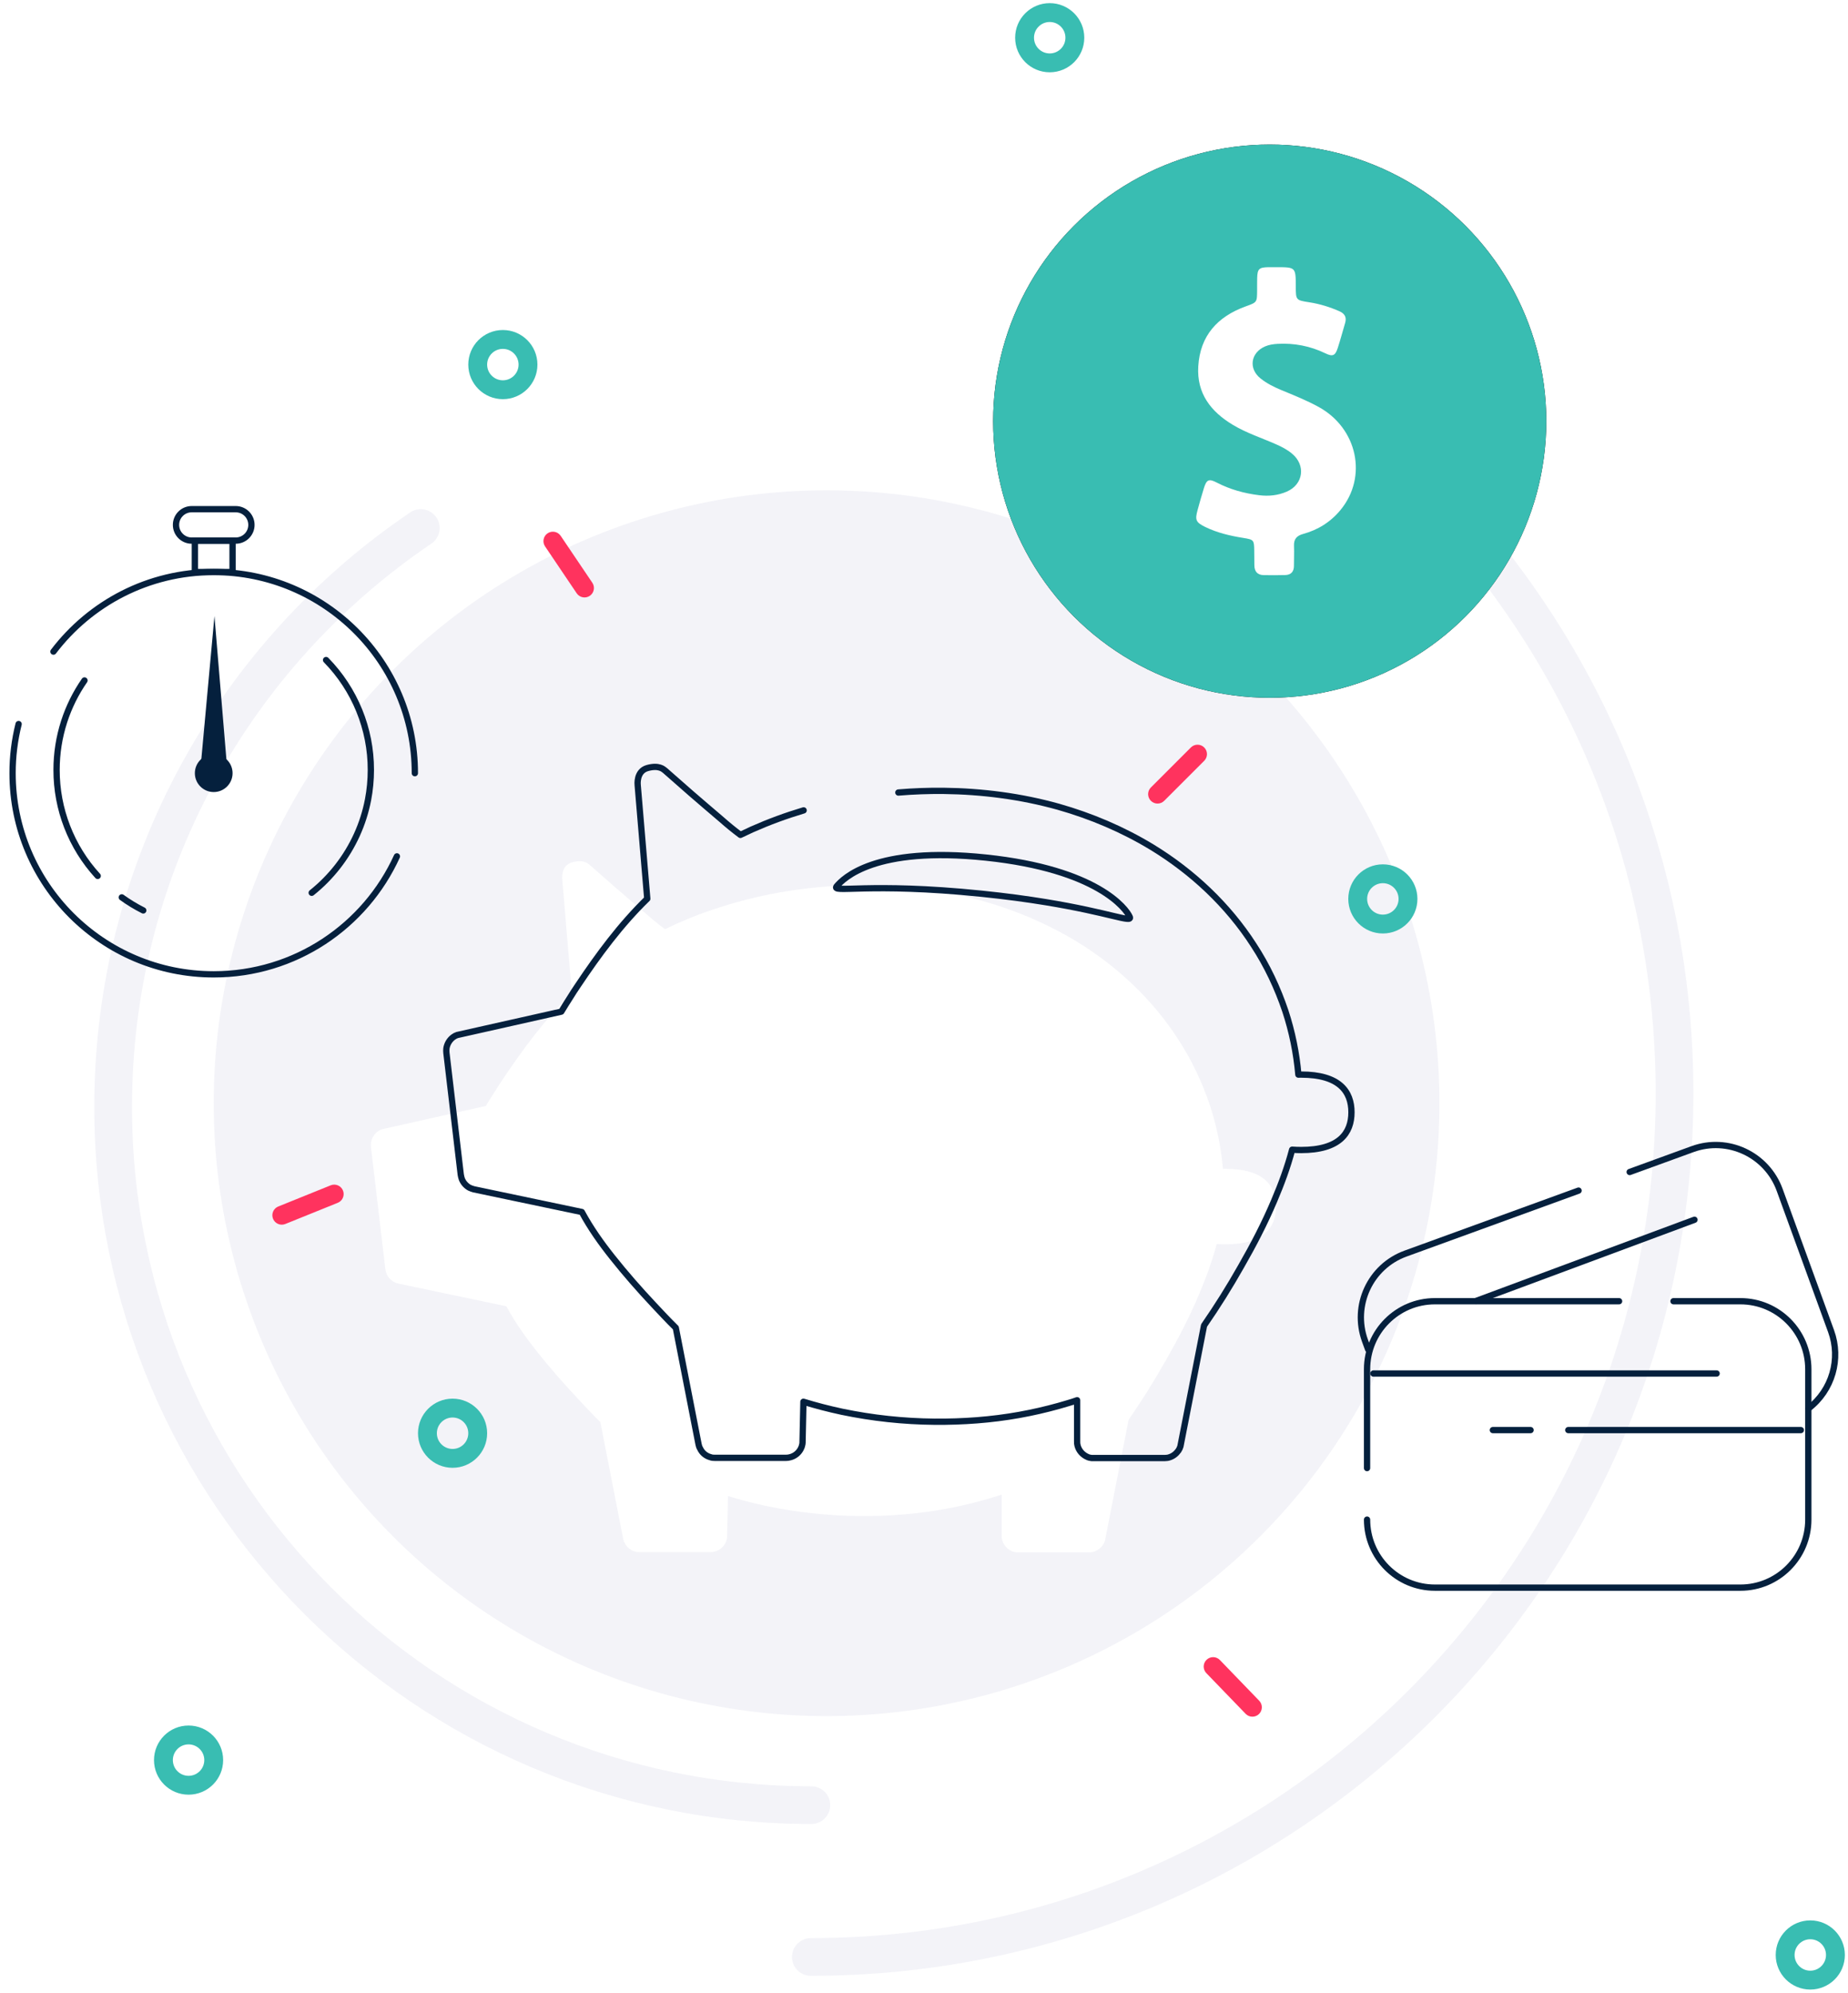 <?xml version="1.0" encoding="utf-8"?>
<!-- Generator: Adobe Illustrator 21.1.0, SVG Export Plug-In . SVG Version: 6.00 Build 0)  -->
<svg version="1.1" id="Layer_1" xmlns="http://www.w3.org/2000/svg" xmlns:xlink="http://www.w3.org/1999/xlink" x="0px" y="0px"
	 width="294px" height="317px" viewBox="0 0 294 317" style="enable-background:new 0 0 294 317;" xml:space="preserve">
<style type="text/css">
	.st0{fill:#F3F3F8;}
	.st1{fill:none;stroke:#F3F3F8;stroke-width:6;stroke-linecap:round;stroke-linejoin:round;}
	.st2{fill:#FFFFFF;stroke:#39BDB2;stroke-width:3;}
	.st3{fill:none;stroke:#39BDB2;stroke-width:3;}
	.st4{fill:none;stroke:#05203D;stroke-linecap:round;stroke-linejoin:round;}
	.st5{fill:#05203D;}
	.st6{fill:none;stroke:#05203D;stroke-linecap:round;}
	.st7{filter:url(#filter-2);}
	.st8{fill:#39BDB2;}
	.st9{fill:#FFFFFF;}
	.st10{fill:none;stroke:#05203D;}
	.st11{fill:#FF335E;}
</style>
<filter  filterUnits="objectBoundingBox" height="200%" id="filter-2" width="200%" x="-50%" y="-50%">
	<feOffset  in="SourceAlpha" result="shadowOffsetOuter1"></feOffset>
	<feGaussianBlur  in="shadowOffsetOuter1" result="shadowBlurOuter1" stdDeviation="6"></feGaussianBlur>
	<feColorMatrix  in="shadowBlurOuter1" values="0 0 0 0 0.361 0 0 0 0 0.176 0 0 0 0 0.451 0 0 0 0.3 0">
		</feColorMatrix>
</filter>
<title>Group 30</title>
<g id="Product">
	<g id="Artboard" transform="translate(-1114 -283)">
		<g id="Group-30" transform="translate(1116 285)">
			<g id="Group-6" transform="translate(16 58)">
				<ellipse id="Oval-15-Copy" class="st0" cx="113.5" cy="115.5" rx="97.5" ry="97.5"/>
				<path id="Oval-9-Copy" class="st1" d="M111,251.316c75.886,0,137.404-61.518,137.404-137.404
					c0-47.413-24.013-89.216-60.541-113.912"/>
				<path id="Oval-9-Copy-2" class="st1" d="M111.079,227.166C49.732,227.166,0,177.435,0,116.087C0,77.76,19.413,43.964,48.942,24"
					/>
			</g>
			<g id="Group-5" transform="translate(24)">
				<circle id="Oval-11-Copy-12" class="st2" cx="141" cy="4" r="4"/>
				<ellipse id="Oval-11-Copy-13" class="st2" cx="4" cy="278" rx="4" ry="4"/>
				<circle id="Oval-11-Copy-14" class="st2" cx="262" cy="309" r="4"/>
				<ellipse id="Oval-11-Copy-15" class="st3" cx="46" cy="226" rx="4" ry="4"/>
				<circle id="Oval-11-Copy-16" class="st2" cx="54" cy="56" r="4"/>
				<ellipse id="Oval-11-Copy-17" class="st3" cx="194" cy="141" rx="4" ry="4"/>
			</g>
			<g id="Group-14" transform="translate(0 21)">
				<g id="Group-7" transform="translate(215 184)">
					<path id="Combined-Shape" class="st4" d="M40.582,0H11.281C5.32,0,0.486,4.845,0.486,10.821v15.725 M0.486,34.742
						c0,5.976,4.833,10.823,10.795,10.823H59.89c5.957,0,10.796-4.848,10.796-10.827v-23.91C70.686,4.854,65.85,0,59.886,0h-10.65"
						/>
					<path class="st5" d="M1.5,12C1.225,12,1,11.775,1,11.5S1.225,11,1.5,11h54.6c0.275,0,0.5,0.225,0.5,0.5S56.375,12,56.1,12H1.5z
						"/>
					<path class="st5" d="M20.5,21c-0.275,0-0.5-0.225-0.5-0.5s0.225-0.5,0.5-0.5h6c0.275,0,0.5,0.225,0.5,0.5S26.775,21,26.5,21
						H20.5z"/>
					<path class="st5" d="M32.5,21c-0.275,0-0.5-0.225-0.5-0.5s0.225-0.5,0.5-0.5h37c0.275,0,0.5,0.225,0.5,0.5S69.775,21,69.5,21
						H32.5z"/>
				</g>
				<g id="Group-7-Copy" transform="rotate(-20 616.72 -508.179)">
					<path id="Combined-Shape_1_" class="st4" d="M40.582,0L11.281,0C5.32,0,0.486,4.845,0.486,10.821l0,1.488 M63.14,45.065
						c4.496-1.432,7.548-5.609,7.545-10.327v-23.91C70.686,4.854,65.85,0,59.886,0l-10.65,0"/>
					<line class="st6" x1="19.253" y1="10.92" x2="56.325" y2="10.667"/>
				</g>
				<g id="Group-8" transform="translate(156)">
					<g id="Oval-Copy-2">
						<g class="st7">
							<ellipse id="path-1_2_" cx="44" cy="44" rx="44" ry="44"/>
						</g>
						<g>
							<ellipse id="path-1_1_" class="st8" cx="44" cy="44" rx="44" ry="44"/>
						</g>
					</g>
					<g>
						<path class="st9" d="M51.822,41.759c-1.923-1.063-3.967-1.872-5.991-2.712c-1.174-0.486-2.297-1.052-3.289-1.842
							c-1.953-1.558-1.579-4.089,0.708-5.09c0.648-0.283,1.326-0.374,2.014-0.415c2.651-0.142,5.171,0.344,7.57,1.498
							c1.194,0.577,1.589,0.395,1.994-0.85c0.425-1.316,0.779-2.651,1.174-3.977c0.263-0.891-0.061-1.478-0.901-1.852
							c-1.538-0.678-3.117-1.164-4.777-1.427c-2.166-0.334-2.166-0.344-2.176-2.52c-0.01-3.066-0.01-3.066-3.087-3.066
							c-0.445,0-0.891-0.01-1.336,0c-1.437,0.04-1.68,0.293-1.72,1.741c-0.02,0.648,0,1.295-0.01,1.953
							c-0.01,1.923-0.02,1.892-1.862,2.56c-4.453,1.619-7.206,4.655-7.499,9.513c-0.263,4.301,1.984,7.206,5.515,9.321
							c2.176,1.305,4.584,2.075,6.892,3.097c0.901,0.395,1.761,0.85,2.51,1.478c2.216,1.832,1.812,4.878-0.82,6.032
							c-1.407,0.617-2.894,0.769-4.422,0.577c-2.358-0.293-4.615-0.911-6.74-2.014c-1.245-0.648-1.609-0.476-2.034,0.87
							c-0.364,1.164-0.688,2.338-1.012,3.512c-0.435,1.579-0.273,1.953,1.235,2.692c1.923,0.931,3.977,1.407,6.072,1.741
							c1.639,0.263,1.69,0.334,1.71,2.034c0.01,0.769,0.01,1.548,0.02,2.318c0.01,0.972,0.476,1.538,1.478,1.559
							c1.133,0.02,2.277,0.02,3.41-0.01c0.931-0.02,1.407-0.526,1.407-1.467c0-1.052,0.051-2.115,0.01-3.168
							c-0.051-1.073,0.415-1.619,1.447-1.903c2.378-0.648,4.402-1.923,5.961-3.825C59.604,52.85,57.954,45.149,51.822,41.759z"/>
					</g>
				</g>
				<path id="Combined-Shape_2_" class="st9" d="M192.558,162.95c-0.299-3.442-0.995-6.838-2.073-10.121
					c-1.24-3.683-2.905-7.22-5.031-10.47c-4.11-6.39-9.743-11.66-16.191-15.595c-4.641-2.815-9.672-4.945-14.88-6.425
					c-5.952-1.66-12.117-2.455-18.282-2.527c-7.51-0.073-15.021,0.938-22.249,3.104c-2.802,0.834-5.548,1.847-8.22,3.033
					c-0.611,0.295-1.225,0.584-1.842,0.866c-1.037-0.776-2.042-1.595-3.011-2.455c-1.63-1.372-3.224-2.765-4.854-4.162
					c-1.382-1.21-2.756-2.412-4.131-3.628c-0.259-0.199-0.955-0.895-2.785-0.39s-1.559,2.708-1.559,2.708l1.524,18.086
					c-4.216,4.097-7.76,8.898-11.019,13.772c-0.429,0.627-0.842,1.265-1.24,1.913c-0.496,0.758-0.956,1.516-1.417,2.274
					l-16.556,3.719c-0.22,0.072-0.432,0.18-0.623,0.324c-0.592,0.432-0.987,1.081-1.099,1.805c-0.035,0.325-0.017,0.398,0,0.722
					l2.28,19.347c0.07,0.325,0.07,0.434,0.177,0.722c0.232,0.584,0.66,1.069,1.211,1.372c0.301,0.145,0.372,0.145,0.691,0.253
					l17.183,3.61c1.382,2.563,3.047,4.91,4.854,7.184c2.09,2.635,4.287,5.137,6.59,7.592l1.63,1.732
					c0.614,0.649,1.24,1.288,1.877,1.914l3.618,18.519c0.081,0.318,0.085,0.397,0.248,0.686c0.313,0.677,0.91,1.179,1.63,1.372
					c0.311,0.108,0.389,0.1,0.708,0.108h11.337c0.312-0.025,0.39-0.011,0.673-0.098c0.693-0.18,1.282-0.637,1.63-1.263
					c0.106-0.199,0.213-0.419,0.248-0.65c0.035-0.108,0.07-0.227,0.07-0.36l0.143-6.55c2.019,0.619,4.064,1.149,6.129,1.59
					c4.849,1.012,9.785,1.543,14.738,1.587c4.5,0.037,9.035-0.288,13.463-1.083c2.112-0.379,4.204-0.857,6.271-1.433l1.488-0.433
					c0.744-0.217,0.709-0.217,1.453-0.47v6.524c0,0.325,0,0.397,0.07,0.686c0.213,0.83,0.816,1.48,1.56,1.805
					c0.212,0.108,0.425,0.144,0.673,0.18h11.656c0.319-0.036,0.39,0,0.708-0.108c0.603-0.18,1.099-0.578,1.453-1.083
					c0.142-0.21,0.25-0.442,0.319-0.686l0.07-0.36l3.685-18.845c2.102-3.038,4.064-6.17,5.881-9.386
					c1.95-3.393,3.756-6.859,5.28-10.469c1.124-2.639,2.117-5.311,2.854-8.113c0.468,0.033,0.947,0.05,1.432,0.05
					c6.075,0,8.006-2.686,8.006-6c0-3.313-1.93-6-8.006-6C192.853,162.946,192.706,162.948,192.558,162.95L192.558,162.95z"/>
				<g id="Group-2" transform="translate(69 99)">
					<path id="Combined-Shape-Copy-9" class="st4" d="M56.852,6.916c-2.802,0.834-5.548,1.847-8.22,3.033
						c-0.602,0.288-1.204,0.577-1.842,0.866c-1.037-0.776-2.042-1.595-3.011-2.455c-1.63-1.372-3.224-2.765-4.854-4.162
						c-1.382-1.21-2.756-2.412-4.131-3.628c-0.259-0.199-0.955-0.895-2.785-0.39S30.45,2.888,30.45,2.888l1.524,18.086
						c-4.216,4.097-7.76,8.898-11.019,13.772c-0.429,0.627-0.842,1.265-1.24,1.913c-0.485,0.75-0.957,1.508-1.417,2.274
						L1.742,42.652c-0.224,0.073-0.434,0.183-0.623,0.324c-0.592,0.432-0.987,1.081-1.099,1.805c-0.035,0.325-0.017,0.398,0,0.722
						L2.3,64.85c0.07,0.325,0.07,0.434,0.177,0.722c0.232,0.584,0.66,1.069,1.211,1.372c0.301,0.145,0.372,0.145,0.691,0.253
						l17.183,3.61c1.382,2.563,3.047,4.91,4.854,7.184c2.09,2.635,4.287,5.137,6.59,7.592l1.63,1.732
						c0.612,0.65,1.24,1.285,1.877,1.914l3.618,18.519c0.081,0.318,0.085,0.397,0.248,0.686c0.313,0.677,0.91,1.179,1.63,1.372
						c0.311,0.108,0.389,0.1,0.708,0.108h11.337c0.312-0.025,0.39-0.011,0.673-0.098c0.693-0.18,1.282-0.637,1.63-1.263
						c0.106-0.199,0.213-0.419,0.248-0.65c0.035-0.108,0.07-0.227,0.07-0.36l0.143-6.55c2.019,0.619,4.064,1.149,6.129,1.59
						c4.849,1.012,9.785,1.543,14.738,1.587c4.5,0.037,9.035-0.288,13.463-1.083c2.112-0.379,4.204-0.857,6.271-1.433l1.488-0.433
						c0.744-0.217,0.709-0.217,1.453-0.47v6.524c0,0.325,0,0.397,0.07,0.686c0.213,0.83,0.816,1.48,1.56,1.805
						c0.212,0.108,0.425,0.144,0.673,0.18h11.656c0.319-0.036,0.39,0,0.708-0.108c0.603-0.18,1.099-0.578,1.453-1.083
						c0.142-0.21,0.25-0.442,0.319-0.686l0.07-0.36l3.685-18.845c2.102-3.038,4.064-6.17,5.881-9.386
						c1.95-3.393,3.756-6.859,5.28-10.469c1.124-2.639,2.117-5.311,2.854-8.113c0.468,0.033,0.947,0.05,1.432,0.05
						c6.075,0,8.006-2.686,8.006-6c0-3.313-1.93-6-8.006-6c-0.148,0-0.295,0.002-0.442,0.005c-0.299-3.442-0.995-6.838-2.073-10.121
						c-1.24-3.683-2.905-7.22-5.031-10.47c-4.11-6.39-9.743-11.66-16.191-15.595c-4.641-2.815-9.672-4.945-14.88-6.425
						C91.43,4.679,85.266,3.884,79.1,3.812c-2.396-0.023-4.792,0.065-7.18,0.264"/>
					<path id="Oval-16-Copy" class="st10" d="M85.152,20.175c3.947,0.403,7.322,0.868,10.181,1.336
						c10.203,1.669,13.837,3.364,13.401,2.356c-0.558-1.289-5.136-7.575-22.885-9.441c-17.747-1.865-22.695,3.354-23.723,4.542
						C61.099,20.157,67.124,18.332,85.152,20.175z"/>
				</g>
				<path id="Oval-17" class="st4" d="M0.961,92.184C0.321,94.74-0.002,97.365,0,100c0,17.673,14.327,32,32,32
					c12.954,0,24.11-7.697,29.145-18.768 M64,100c0-17.673-14.327-32-32-32c-10.406,0-19.653,4.967-25.497,12.66"/>
				<path id="Oval-17_1_" class="st4" d="M11.442,85.25c-1.392,2.005-2.481,4.204-3.233,6.526C7.405,94.265,6.997,96.865,7,99.48
					c-0.009,6.242,2.326,12.26,6.543,16.862 M17.373,119.756c1.082,0.782,2.224,1.476,3.417,2.076 M47.588,119.027
					c3.085-2.462,5.545-5.618,7.181-9.21c0.817-1.796,1.417-3.682,1.787-5.62C56.847,102.669,57,101.092,57,99.48
					c0.009-6.536-2.55-12.813-7.126-17.48"/>
				<g id="Group-11" transform="translate(40 61)">
					<path id="Rectangle-16-Copy-8" class="st11" d="M2.266,107.933l8.345-3.371c0.768-0.31,1.642,0.061,1.953,0.829l0,0
						c0.31,0.768-0.061,1.642-0.829,1.953l-8.345,3.371c-0.768,0.31-1.642-0.061-1.953-0.829l0,0
						C1.127,109.118,1.498,108.243,2.266,107.933z"/>
					<path id="Rectangle-16-Copy-9" class="st11" d="M141.094,41.272l6.364-6.364c0.586-0.586,1.536-0.586,2.121,0l0,0
						c0.586,0.586,0.586,1.536,0,2.121l-6.364,6.364c-0.586,0.586-1.536,0.586-2.121,0l0,0
						C140.509,42.808,140.509,41.858,141.094,41.272z"/>
					<path id="Rectangle-16-Copy-10" class="st11" d="M156.169,188.637l-6.252-6.474c-0.575-0.596-0.559-1.546,0.037-2.121l0,0
						c0.596-0.575,1.546-0.559,2.121,0.037l6.252,6.474c0.575,0.596,0.559,1.546-0.037,2.121l0,0
						C157.694,189.25,156.744,189.233,156.169,188.637z"/>
					<path id="Rectangle-16-Copy-11" class="st11" d="M49.747,10.382l-5.033-7.461c-0.463-0.687-0.282-1.619,0.405-2.082l0,0
						c0.687-0.463,1.619-0.282,2.082,0.405l5.033,7.461c0.463,0.687,0.282,1.619-0.405,2.082l0,0
						C51.142,11.25,50.21,11.069,49.747,10.382z"/>
				</g>
				<circle id="Oval-5" class="st5" cx="32" cy="100" r="3"/>
				<path id="Rectangle-23" class="st10" d="M28.5,58h7c1.381,0,2.5,1.119,2.5,2.5l0,0c0,1.381-1.119,2.5-2.5,2.5h-7
					c-1.381,0-2.5-1.119-2.5-2.5l0,0C26,59.119,27.119,58,28.5,58z"/>
				<path id="Rectangle" class="st10" d="M29,63h6v5h-6V63z"/>
				<path id="Rectangle-24" class="st5" d="M32.118,75l1.918,23.007c0.092,1.1-0.719,1.993-1.842,1.993h-0.359
					c-1.109,0-1.927-0.89-1.827-1.983L32.118,75z"/>
			</g>
		</g>
	</g>
</g>
</svg>
